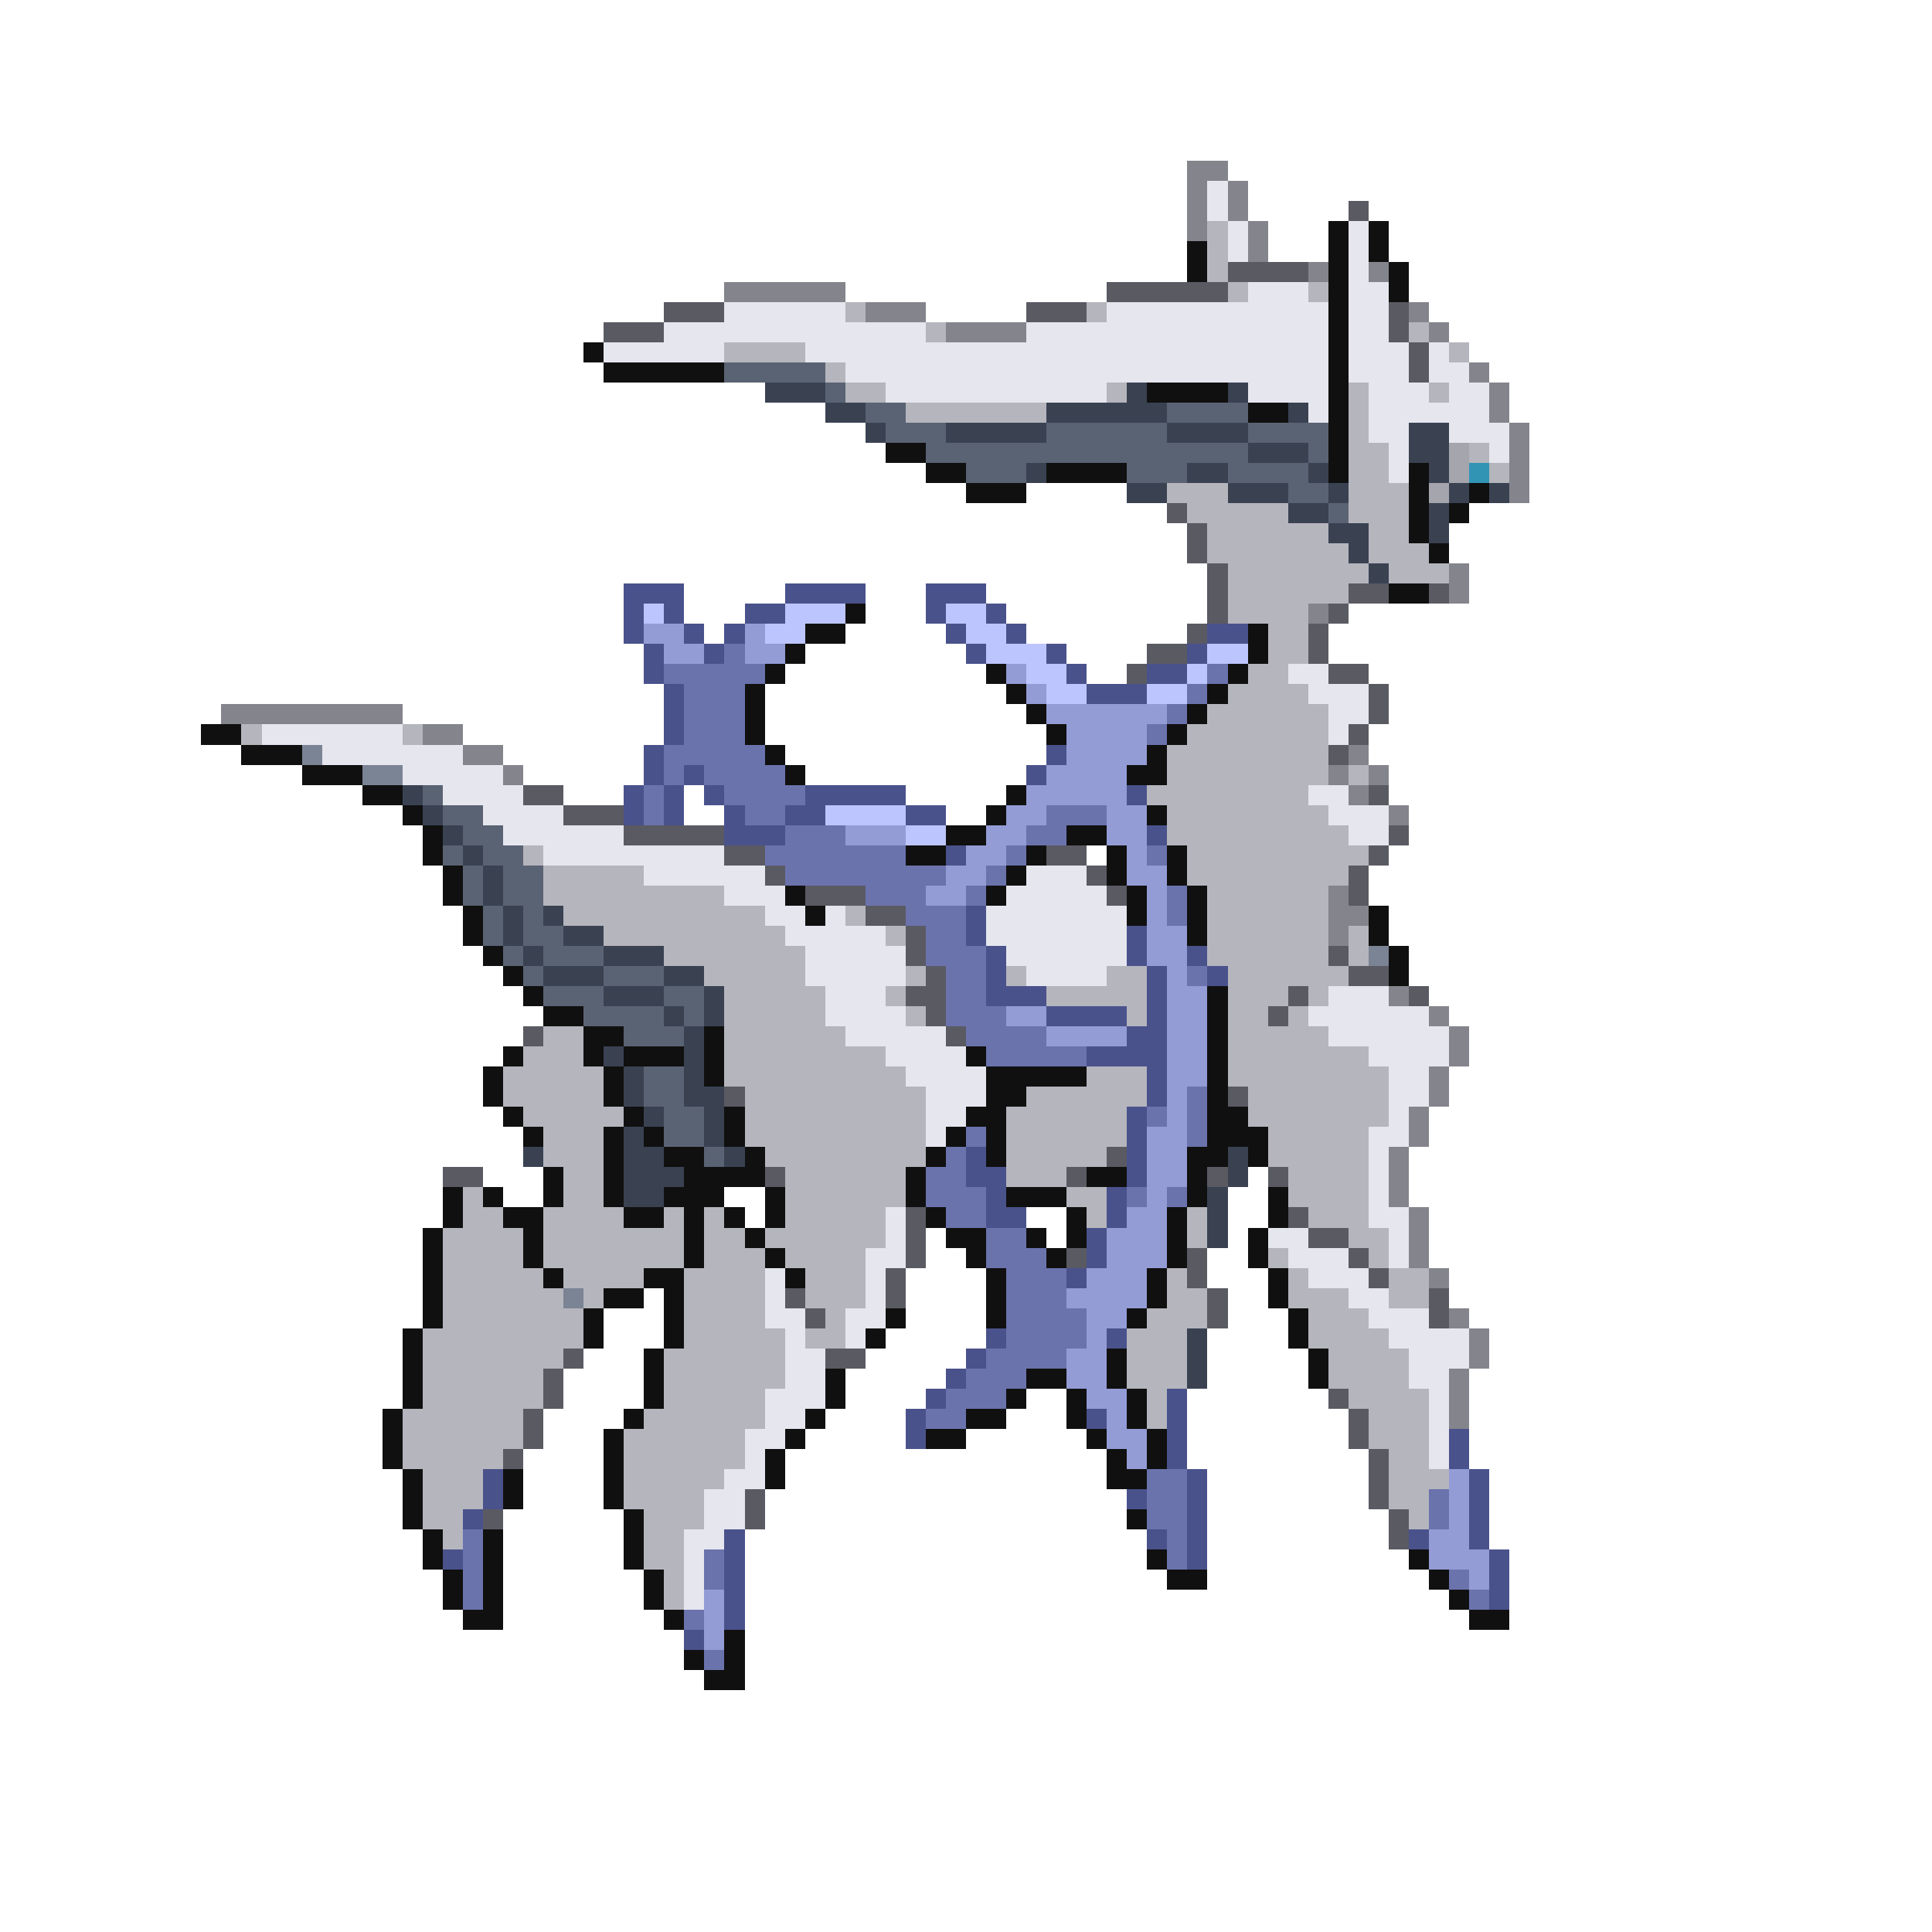 <svg xmlns="http://www.w3.org/2000/svg" viewBox="0 -0.5 96 96" shape-rendering="crispEdges">
<path stroke="#84848c" d="M59 8h2M59 9h1M61 9h1M59 10h1M61 10h1M59 11h1M62 11h1M62 12h1M65 13h1M68 13h1M36 14h6M43 15h3M70 15h1M47 16h4M71 16h1M73 18h1M74 19h1M74 20h1M75 21h1M75 22h1M75 23h1M75 24h1M72 28h1M72 29h1M65 30h1M11 35h9M21 36h2M23 37h2M67 37h1M25 38h1M66 38h1M68 38h1M67 39h1M69 40h1M66 44h1M66 45h2M66 46h1M69 49h1M71 50h1M72 51h1M72 52h1M71 53h1M71 54h1M70 55h1M70 56h1M69 57h1M69 58h1M69 59h1M70 60h1M70 61h1M70 62h1M71 63h1M72 65h1M73 66h1M73 67h1M72 68h1M72 69h1M72 70h1" />
<path stroke="#e6e6ef" d="M60 9h1M60 10h1M61 11h1M67 11h1M61 12h1M67 12h1M67 13h1M62 14h3M67 14h2M36 15h6M55 15h11M67 15h2M33 16h13M51 16h15M67 16h2M30 17h6M40 17h26M67 17h3M71 17h1M42 18h24M67 18h3M71 18h2M44 19h11M62 19h4M68 19h3M72 19h2M65 20h1M68 20h6M68 21h2M72 21h3M69 22h1M74 22h1M69 23h1M64 33h2M65 34h3M66 35h2M13 36h7M66 36h1M16 37h7M20 38h5M22 39h4M65 39h2M24 40h4M66 40h3M25 41h6M67 41h2M27 42h9M32 43h6M51 43h3M36 44h3M50 44h5M38 45h2M41 45h1M49 45h7M39 46h5M49 46h7M40 47h5M50 47h6M40 48h5M51 48h4M41 49h3M66 49h3M41 50h4M65 50h6M42 51h5M66 51h6M44 52h4M68 52h4M45 53h4M69 53h2M46 54h3M69 54h2M46 55h2M69 55h1M46 56h1M68 56h2M68 57h1M68 58h1M68 59h1M44 60h1M68 60h2M44 61h1M63 61h2M69 61h1M43 62h2M64 62h3M69 62h1M38 63h1M43 63h1M65 63h3M38 64h1M43 64h1M67 64h2M38 65h2M42 65h2M68 65h3M39 66h1M42 66h1M69 66h4M39 67h2M70 67h3M39 68h2M70 68h2M38 69h3M71 69h1M38 70h2M71 70h1M37 71h2M71 71h1M37 72h1M71 72h1M36 73h2M35 74h2M35 75h2M34 76h2M34 77h1M34 78h1M34 79h1" />
<path stroke="#5a5a63" d="M67 10h1M61 13h4M55 14h6M33 15h3M51 15h3M69 15h1M30 16h3M69 16h1M70 17h1M70 18h1M58 25h1M59 26h1M59 27h1M60 28h1M60 29h1M67 29h2M71 29h1M60 30h1M66 30h1M59 31h1M65 31h1M57 32h2M65 32h1M56 33h1M66 33h2M68 34h1M68 35h1M67 36h1M66 37h1M26 39h2M68 39h1M28 40h3M31 41h5M69 41h1M36 42h2M52 42h2M68 42h1M38 43h1M54 43h1M67 43h1M40 44h3M55 44h1M67 44h1M43 45h2M45 46h1M45 47h1M66 47h1M46 48h1M67 48h2M45 49h2M64 49h1M70 49h1M46 50h1M63 50h1M26 51h1M47 51h1M36 54h1M61 54h1M55 57h1M22 58h2M38 58h1M53 58h1M60 58h1M63 58h1M45 60h1M64 60h1M45 61h1M65 61h2M45 62h1M53 62h1M59 62h1M67 62h1M44 63h1M59 63h1M68 63h1M39 64h1M44 64h1M60 64h1M71 64h1M40 65h1M60 65h1M71 65h1M28 67h1M41 67h2M27 68h1M27 69h1M66 69h1M26 70h1M67 70h1M26 71h1M67 71h1M25 72h1M68 72h1M68 73h1M37 74h1M68 74h1M24 75h1M37 75h1M69 75h1M69 76h1" />
<path stroke="#b5b5bd" d="M60 11h1M60 12h1M60 13h1M61 14h1M65 14h1M42 15h1M54 15h1M46 16h1M70 16h1M36 17h4M72 17h1M41 18h1M42 19h2M55 19h1M67 19h1M71 19h1M45 20h7M67 20h1M67 21h1M67 22h2M73 22h1M67 23h2M74 23h1M58 24h3M67 24h3M59 25h5M67 25h3M60 26h6M68 26h2M60 27h7M68 27h3M61 28h7M69 28h3M61 29h6M61 30h4M63 31h2M63 32h2M62 33h2M61 34h4M60 35h6M12 36h1M20 36h1M59 36h7M58 37h8M58 38h8M67 38h1M57 39h8M58 40h8M58 41h9M26 42h1M59 42h9M27 43h5M59 43h8M27 44h9M60 44h6M28 45h10M42 45h1M60 45h6M30 46h9M44 46h1M60 46h6M67 46h1M33 47h7M60 47h6M67 47h1M35 48h5M45 48h1M50 48h1M55 48h2M61 48h6M36 49h5M44 49h1M52 49h5M61 49h3M65 49h1M36 50h5M45 50h1M56 50h1M61 50h2M64 50h1M27 51h2M36 51h6M61 51h5M26 52h3M36 52h8M61 52h7M25 53h5M36 53h9M54 53h3M61 53h8M25 54h5M37 54h9M51 54h6M62 54h7M26 55h5M37 55h9M50 55h6M62 55h7M27 56h3M37 56h9M50 56h6M63 56h5M27 57h3M38 57h8M50 57h5M63 57h5M28 58h2M39 58h6M50 58h3M64 58h4M23 59h1M28 59h2M39 59h6M53 59h2M64 59h4M23 60h2M27 60h4M33 60h1M35 60h1M39 60h5M54 60h1M59 60h1M65 60h3M22 61h4M27 61h7M35 61h2M38 61h6M59 61h1M67 61h2M22 62h4M27 62h7M35 62h3M39 62h4M63 62h1M68 62h1M22 63h5M28 63h4M34 63h4M40 63h3M58 63h1M64 63h1M69 63h2M22 64h6M29 64h1M34 64h4M40 64h3M58 64h2M64 64h3M69 64h2M22 65h7M34 65h4M41 65h1M57 65h3M65 65h3M21 66h8M34 66h5M40 66h2M56 66h3M65 66h4M21 67h7M33 67h6M56 67h3M66 67h4M21 68h6M33 68h6M56 68h3M66 68h4M21 69h6M33 69h5M57 69h1M67 69h4M20 70h6M32 70h6M57 70h1M68 70h3M20 71h6M31 71h6M68 71h3M20 72h5M31 72h6M69 72h2M21 73h3M31 73h5M69 73h3M21 74h3M31 74h4M69 74h2M21 75h2M32 75h3M70 75h1M22 76h1M32 76h2M32 77h2M33 78h1M33 79h1" />
<path stroke="#101010" d="M66 11h1M68 11h1M59 12h1M66 12h1M68 12h1M59 13h1M66 13h1M69 13h1M66 14h1M69 14h1M66 15h1M66 16h1M29 17h1M66 17h1M30 18h6M66 18h1M57 19h4M66 19h1M62 20h2M66 20h1M66 21h1M44 22h2M66 22h1M46 23h2M52 23h4M66 23h1M70 23h1M48 24h3M70 24h1M73 24h1M70 25h1M72 25h1M70 26h1M71 27h1M69 29h2M42 30h1M40 31h2M62 31h1M39 32h1M62 32h1M38 33h1M49 33h1M61 33h1M37 34h1M50 34h1M60 34h1M37 35h1M51 35h1M59 35h1M10 36h2M37 36h1M52 36h1M58 36h1M12 37h3M38 37h1M57 37h1M15 38h3M39 38h1M56 38h2M18 39h2M50 39h1M20 40h1M49 40h1M57 40h1M21 41h1M47 41h2M53 41h2M21 42h1M45 42h2M51 42h1M55 42h1M58 42h1M22 43h1M50 43h1M55 43h1M58 43h1M22 44h1M39 44h1M49 44h1M56 44h1M59 44h1M23 45h1M40 45h1M56 45h1M59 45h1M68 45h1M23 46h1M59 46h1M68 46h1M24 47h1M69 47h1M25 48h1M69 48h1M26 49h1M60 49h1M27 50h2M60 50h1M29 51h2M35 51h1M60 51h1M25 52h1M29 52h1M31 52h3M35 52h1M48 52h1M60 52h1M24 53h1M30 53h1M35 53h1M49 53h5M60 53h1M24 54h1M30 54h1M49 54h2M60 54h1M25 55h1M31 55h1M36 55h1M48 55h2M60 55h2M26 56h1M30 56h1M32 56h1M36 56h1M47 56h1M49 56h1M60 56h3M30 57h1M33 57h2M37 57h1M46 57h1M49 57h1M59 57h2M62 57h1M27 58h1M30 58h1M34 58h4M45 58h1M54 58h2M59 58h1M22 59h1M24 59h1M27 59h1M30 59h1M33 59h3M38 59h1M45 59h1M50 59h3M59 59h1M63 59h1M22 60h1M25 60h2M31 60h2M34 60h1M36 60h1M38 60h1M46 60h1M53 60h1M58 60h1M63 60h1M21 61h1M26 61h1M34 61h1M37 61h1M47 61h2M51 61h1M53 61h1M58 61h1M62 61h1M21 62h1M26 62h1M34 62h1M38 62h1M48 62h1M52 62h1M58 62h1M62 62h1M21 63h1M27 63h1M32 63h2M39 63h1M49 63h1M57 63h1M63 63h1M21 64h1M30 64h2M33 64h1M49 64h1M57 64h1M63 64h1M21 65h1M29 65h1M33 65h1M44 65h1M49 65h1M56 65h1M64 65h1M20 66h1M29 66h1M33 66h1M43 66h1M64 66h1M20 67h1M32 67h1M55 67h1M65 67h1M20 68h1M32 68h1M41 68h1M51 68h2M55 68h1M65 68h1M20 69h1M32 69h1M41 69h1M50 69h1M53 69h1M56 69h1M19 70h1M31 70h1M40 70h1M48 70h2M53 70h1M56 70h1M19 71h1M30 71h1M39 71h1M46 71h2M54 71h1M57 71h1M19 72h1M30 72h1M38 72h1M55 72h1M57 72h1M20 73h1M25 73h1M30 73h1M38 73h1M55 73h2M20 74h1M25 74h1M30 74h1M20 75h1M31 75h1M56 75h1M21 76h1M24 76h1M31 76h1M21 77h1M24 77h1M31 77h1M57 77h1M70 77h1M22 78h1M24 78h1M32 78h1M58 78h2M71 78h1M22 79h1M24 79h1M32 79h1M72 79h1M23 80h2M33 80h1M73 80h2M36 81h1M34 82h1M36 82h1M35 83h2" />
<path stroke="#5a6373" d="M36 18h5M41 19h1M43 20h2M58 20h4M44 21h3M52 21h6M62 21h4M46 22h16M65 22h1M48 23h3M56 23h3M61 23h4M64 24h2M66 25h1M21 39h1M22 40h2M23 41h2M22 42h1M24 42h2M23 43h1M25 43h2M23 44h1M25 44h2M24 45h1M26 45h1M24 46h1M26 46h2M25 47h1M27 47h3M26 48h1M30 48h3M27 49h3M33 49h2M29 50h4M34 50h1M31 51h3M32 53h2M32 54h2M33 55h2M33 56h2M35 57h1" />
<path stroke="#3a4252" d="M38 19h3M56 19h1M61 19h1M41 20h2M52 20h6M64 20h1M43 21h1M47 21h5M58 21h4M70 21h2M62 22h3M70 22h2M51 23h1M59 23h2M65 23h1M71 23h1M56 24h2M61 24h3M66 24h1M72 24h1M74 24h1M64 25h2M71 25h1M66 26h2M71 26h1M67 27h1M68 28h1M20 39h1M21 40h1M22 41h1M23 42h1M24 43h1M24 44h1M25 45h1M27 45h1M25 46h1M28 46h2M26 47h1M30 47h3M27 48h3M33 48h2M30 49h3M35 49h1M33 50h1M35 50h1M34 51h1M30 52h1M34 52h1M31 53h1M34 53h1M31 54h1M34 54h2M32 55h1M35 55h1M31 56h1M35 56h1M26 57h1M31 57h2M36 57h1M61 57h1M31 58h3M61 58h1M31 59h2M60 59h1M60 60h1M60 61h1M59 66h1M59 67h1M59 68h1" />
<path stroke="#a5a5ad" d="M72 22h1M72 23h1M71 24h1" />
<path stroke="#3194b5" d="M73 23h1" />
<path stroke="#4a528c" d="M31 29h3M39 29h4M46 29h3M31 30h1M33 30h1M37 30h2M46 30h1M49 30h1M31 31h1M34 31h1M36 31h1M47 31h1M50 31h1M60 31h2M32 32h1M35 32h1M48 32h1M52 32h1M59 32h1M32 33h1M53 33h1M57 33h2M33 34h1M54 34h3M33 35h1M33 36h1M32 37h1M52 37h1M32 38h1M34 38h1M51 38h1M31 39h1M33 39h1M35 39h1M40 39h5M56 39h1M31 40h1M33 40h1M36 40h1M39 40h2M45 40h2M36 41h3M57 41h1M47 42h1M48 45h1M48 46h1M56 46h1M49 47h1M56 47h1M59 47h1M49 48h1M57 48h1M60 48h1M49 49h3M57 49h1M52 50h4M57 50h1M56 51h2M54 52h4M57 53h1M57 54h1M56 55h1M56 56h1M48 57h1M56 57h1M48 58h2M56 58h1M49 59h1M55 59h1M49 60h2M55 60h1M54 61h1M54 62h1M53 63h1M49 66h1M55 66h1M48 67h1M47 68h1M46 69h1M58 69h1M45 70h1M54 70h1M58 70h1M45 71h1M58 71h1M72 71h1M58 72h1M72 72h1M24 73h1M59 73h1M73 73h1M24 74h1M56 74h1M59 74h1M73 74h1M23 75h1M59 75h1M73 75h1M36 76h1M57 76h1M59 76h1M70 76h1M73 76h1M22 77h1M36 77h1M59 77h1M74 77h1M36 78h1M74 78h1M36 79h1M74 79h1M36 80h1M34 81h1" />
<path stroke="#bdc5ff" d="M32 30h1M39 30h3M47 30h2M38 31h2M48 31h2M49 32h3M60 32h2M51 33h2M59 33h1M52 34h2M57 34h2M41 40h4M45 41h2" />
<path stroke="#949cd6" d="M32 31h2M37 31h1M33 32h2M37 32h2M50 33h1M51 34h1M52 35h6M53 36h4M53 37h4M52 38h4M51 39h5M50 40h2M55 40h2M42 41h3M49 41h2M55 41h2M48 42h2M56 42h1M47 43h2M56 43h2M46 44h2M57 44h1M57 45h1M57 46h2M57 47h2M58 48h1M58 49h2M50 50h2M58 50h2M52 51h4M58 51h2M58 52h2M58 53h2M58 54h1M58 55h1M57 56h2M57 57h2M57 58h2M57 59h1M56 60h2M55 61h3M55 62h3M54 63h3M53 64h4M54 65h2M54 66h1M53 67h2M53 68h2M54 69h2M55 70h1M55 71h2M56 72h1M72 73h1M72 74h1M72 75h1M71 76h2M71 77h3M73 78h1M35 79h1M35 80h1M35 81h1" />
<path stroke="#6b73ad" d="M36 32h1M33 33h5M60 33h1M34 34h3M59 34h1M34 35h3M58 35h1M34 36h3M57 36h1M33 37h5M33 38h1M35 38h4M32 39h1M36 39h4M32 40h1M37 40h2M52 40h3M39 41h3M51 41h2M38 42h7M50 42h1M57 42h1M39 43h8M49 43h1M43 44h3M48 44h1M58 44h1M45 45h3M58 45h1M46 46h2M46 47h3M47 48h2M59 48h1M47 49h2M47 50h3M48 51h4M49 52h5M59 54h1M57 55h1M59 55h1M48 56h1M59 56h1M47 57h1M46 58h2M46 59h3M56 59h1M58 59h1M47 60h2M49 61h2M49 62h3M50 63h3M50 64h3M50 65h4M50 66h4M49 67h4M48 68h3M47 69h3M46 70h2M57 73h2M57 74h2M71 74h1M57 75h2M71 75h1M23 76h1M58 76h1M23 77h1M35 77h1M58 77h1M23 78h1M35 78h1M72 78h1M23 79h1M73 79h1M34 80h1M35 82h1" />
<path stroke="#7b8494" d="M15 37h1M18 38h2M68 47h1M28 64h1" />
</svg>